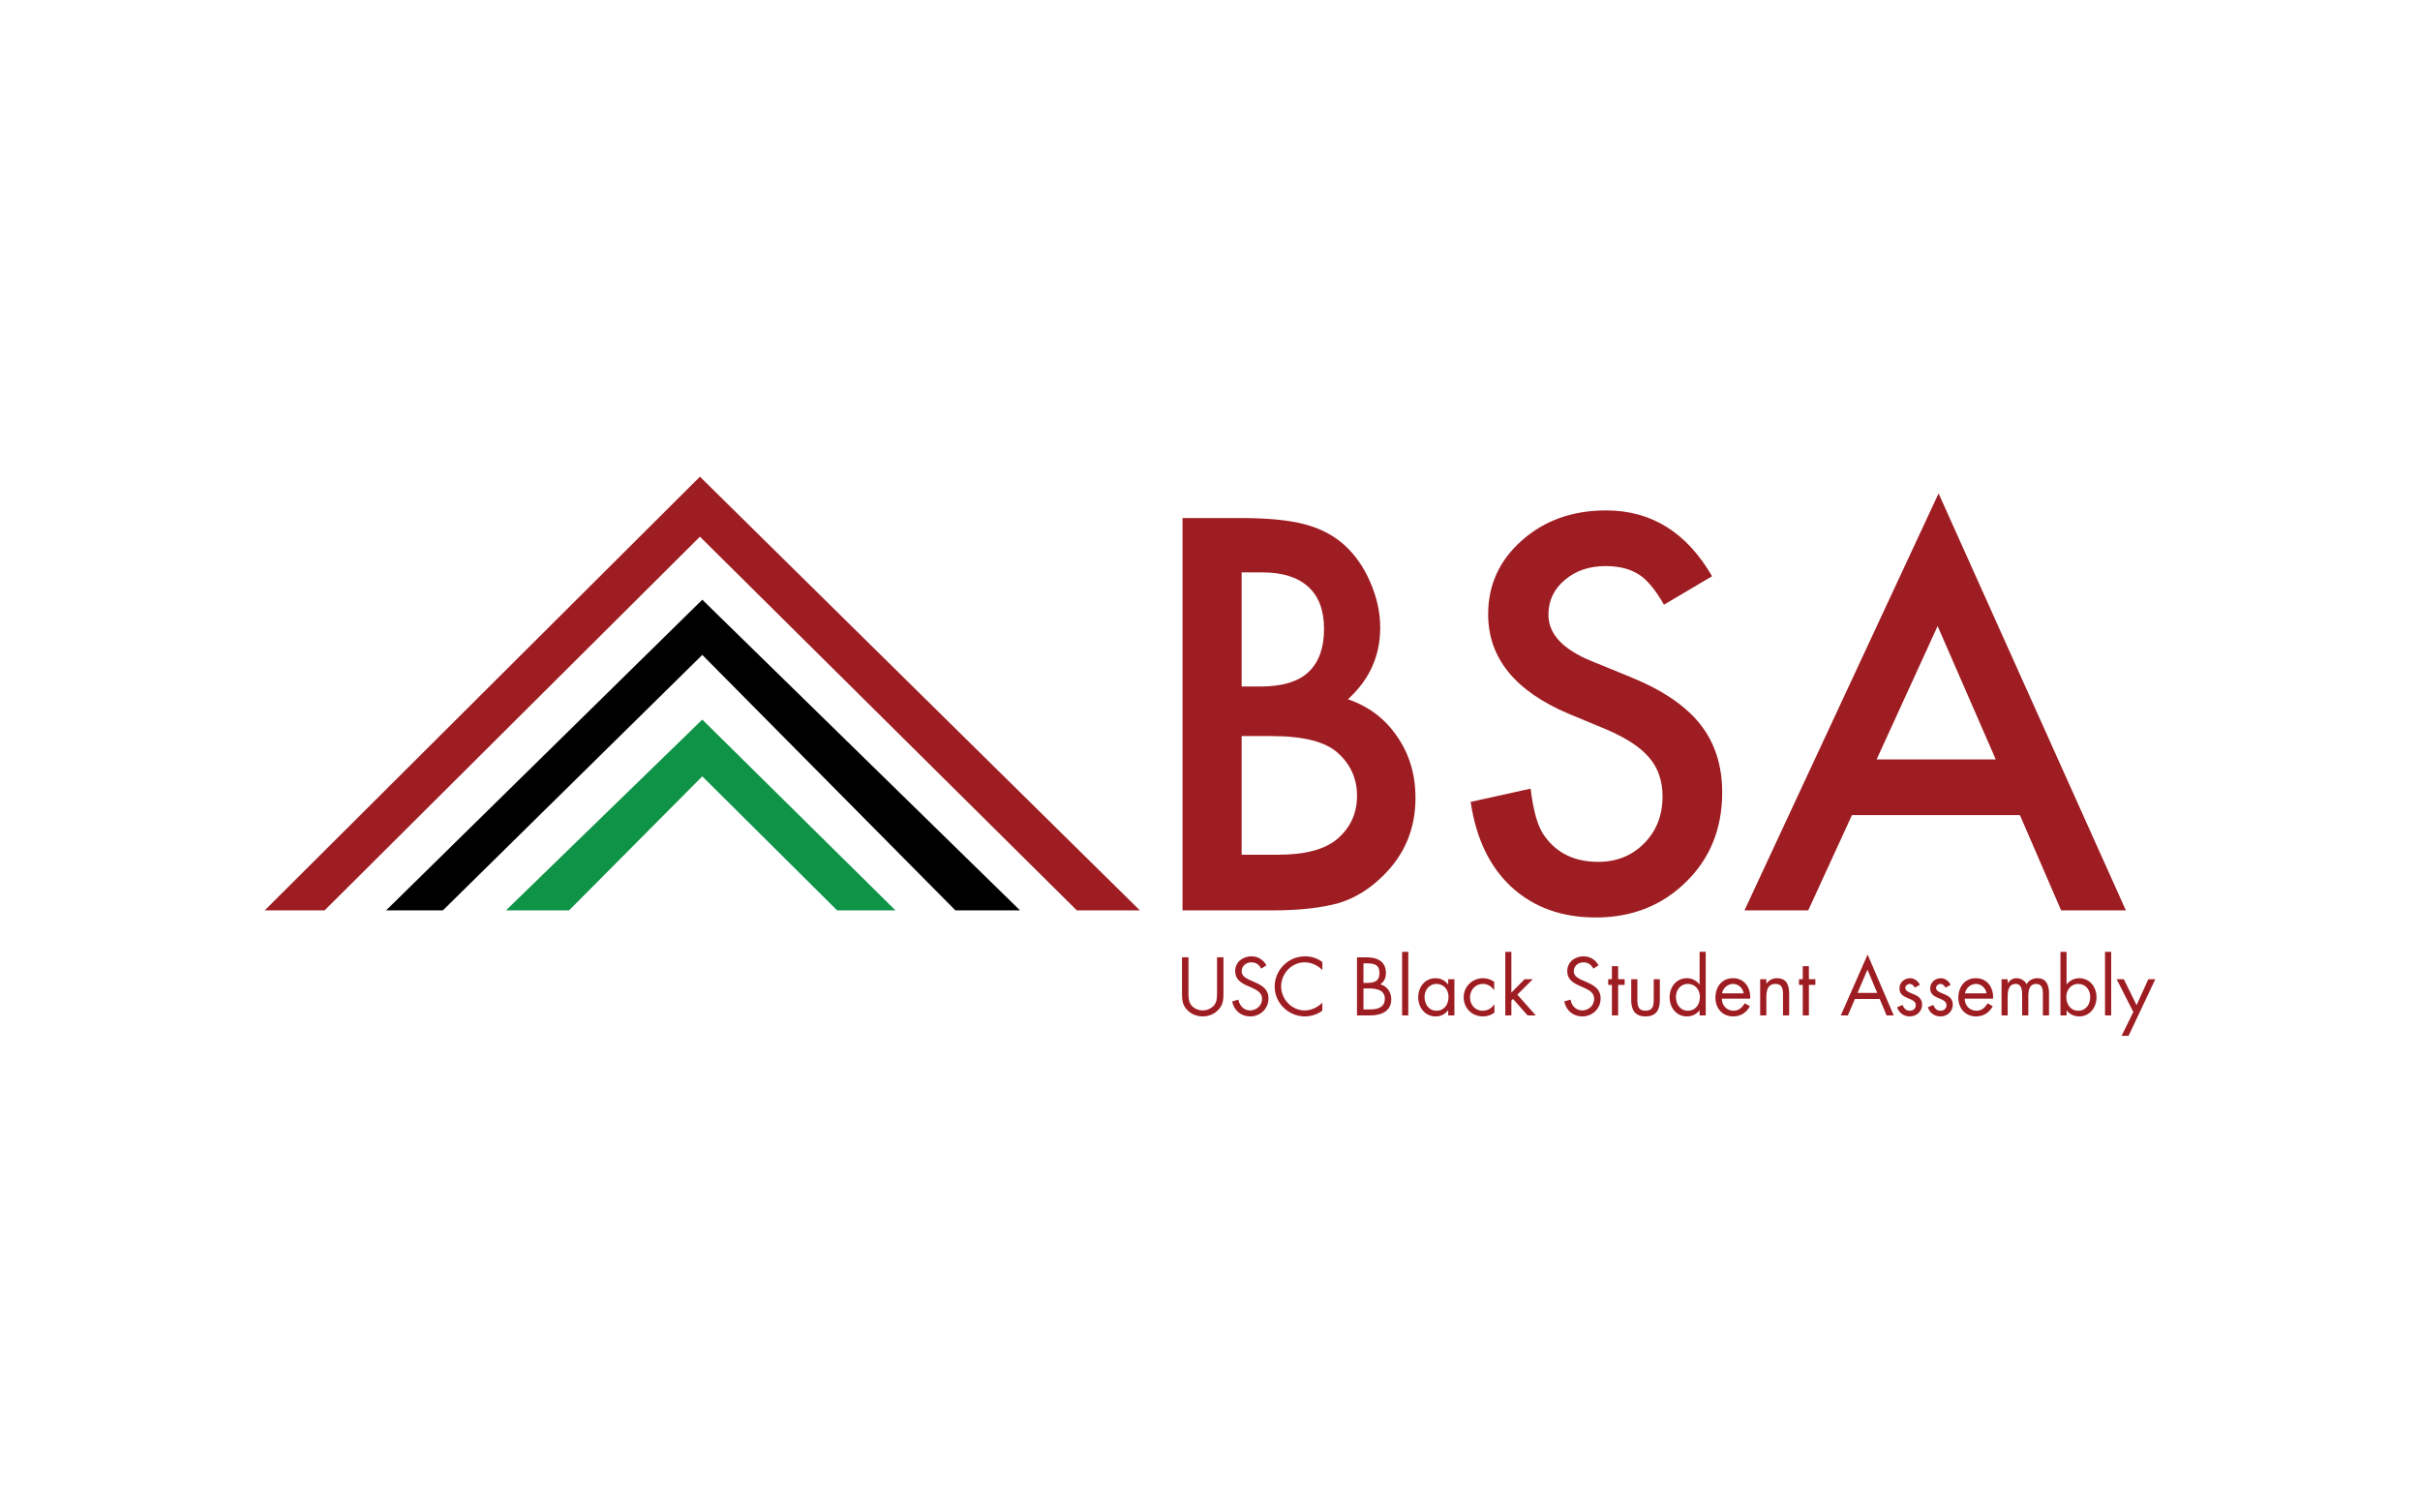 <?xml version="1.0" encoding="utf-8"?>
<!-- Generator: Adobe Illustrator 16.0.0, SVG Export Plug-In . SVG Version: 6.00 Build 0)  -->
<!DOCTYPE svg PUBLIC "-//W3C//DTD SVG 1.1//EN" "http://www.w3.org/Graphics/SVG/1.1/DTD/svg11.dtd">
<svg version="1.1" id="Layer_1" xmlns="http://www.w3.org/2000/svg" xmlns:xlink="http://www.w3.org/1999/xlink" x="0px" y="0px"
	 width="320px" height="200px" viewBox="0 0 320 200" enable-background="new 0 0 320 200" xml:space="preserve">
<g>
	<polygon fill="#9E1D22" points="92.553,63.033 35,120.383 42.92,120.383 92.553,70.965 142.393,120.383 150.727,120.383 	"/>
	<polygon points="92.866,79.301 51.055,120.383 58.561,120.383 92.866,86.6 126.335,120.383 134.881,120.383 	"/>
	<polygon fill="#0E9347" points="92.866,95.152 66.903,120.383 75.245,120.383 92.866,102.658 110.697,120.383 118.41,120.383 	"/>
	<path fill="#9E1D22" d="M156.364,120.383V68.504h7.792c3.473,0,6.247,0.271,8.306,0.809c2.075,0.533,3.831,1.443,5.269,2.719
		c1.454,1.322,2.611,2.967,3.456,4.943c0.878,1.992,1.32,4.002,1.32,6.047c0,3.717-1.427,6.861-4.268,9.443
		c2.746,0.938,4.922,2.584,6.516,4.939c1.617,2.326,2.416,5.035,2.416,8.123c0,4.059-1.432,7.49-4.295,10.285
		c-1.734,1.723-3.664,2.926-5.817,3.598c-2.349,0.648-5.296,0.973-8.831,0.973H156.364z M164.184,90.781h2.461
		c2.908,0,5.045-0.646,6.398-1.932c1.359-1.289,2.036-3.189,2.036-5.695c0-2.441-0.693-4.295-2.087-5.559
		c-1.387-1.264-3.4-1.902-6.046-1.902h-2.763V90.781z M164.184,113.021h4.849c3.541,0,6.137-0.689,7.792-2.08
		c1.75-1.498,2.617-3.406,2.617-5.717c0-2.23-0.833-4.121-2.517-5.641c-1.634-1.498-4.559-2.25-8.765-2.25h-3.977V113.021z"/>
	<path fill="#9E1D22" d="M226.39,76.197l-6.359,3.762c-1.186-2.059-2.315-3.398-3.389-4.029c-1.113-0.713-2.562-1.074-4.341-1.074
		c-2.176,0-3.965,0.621-5.403,1.848c-1.431,1.211-2.147,2.732-2.147,4.572c0,2.535,1.88,4.576,5.644,6.119l5.174,2.117
		c4.212,1.709,7.288,3.783,9.24,6.238c1.946,2.457,2.919,5.465,2.919,9.027c0,4.777-1.589,8.723-4.771,11.836
		c-3.199,3.143-7.182,4.709-11.931,4.709c-4.502,0-8.216-1.336-11.146-4.016c-2.897-2.674-4.698-6.432-5.414-11.27l7.931-1.752
		c0.358,3.049,0.984,5.158,1.879,6.32c1.617,2.24,3.966,3.359,7.064,3.359c2.433,0,4.469-0.814,6.074-2.453
		c1.616-1.629,2.428-3.701,2.428-6.213c0-1.002-0.151-1.924-0.432-2.77c-0.273-0.838-0.71-1.605-1.309-2.314
		c-0.592-0.703-1.358-1.365-2.293-1.98c-0.945-0.615-2.063-1.203-3.366-1.766l-5.001-2.076c-7.103-3.004-10.66-7.393-10.66-13.164
		c0-3.893,1.499-7.154,4.469-9.771c2.981-2.643,6.689-3.963,11.13-3.963C218.358,67.494,223.028,70.395,226.39,76.197"/>
	<path fill="#9E1D22" d="M267.097,107.785h-22.21l-5.783,12.598h-8.43l25.667-55.139l24.767,55.139h-8.563L267.097,107.785z
		 M263.902,100.424l-7.689-17.639l-8.066,17.639H263.902z"/>
	<path fill="#9E1D22" d="M157.153,131.166c0,0.57-0.022,1.223,0.336,1.709c0.335,0.473,0.995,0.736,1.549,0.736
		c0.548,0,1.152-0.258,1.504-0.684c0.408-0.492,0.387-1.164,0.387-1.762v-4.578h0.85v4.807c0,0.84-0.062,1.502-0.677,2.133
		c-0.525,0.57-1.292,0.877-2.063,0.877c-0.722,0-1.466-0.273-1.985-0.787c-0.677-0.645-0.755-1.34-0.755-2.223v-4.807h0.855V131.166
		z"/>
	<path fill="#9E1D22" d="M166.779,128.088c-0.303-0.535-0.672-0.836-1.326-0.836c-0.683,0-1.27,0.488-1.27,1.191
		c0,0.664,0.683,0.967,1.196,1.201l0.51,0.225c1.007,0.436,1.846,0.934,1.846,2.164c0,1.342-1.074,2.371-2.411,2.371
		c-1.235,0-2.147-0.793-2.394-1.984l0.828-0.236c0.123,0.783,0.722,1.428,1.538,1.428c0.827,0,1.588-0.639,1.588-1.5
		c0-0.895-0.704-1.201-1.42-1.533l-0.47-0.201c-0.901-0.404-1.667-0.867-1.667-1.969c0-1.188,1.007-1.951,2.147-1.951
		c0.855,0,1.571,0.436,1.985,1.191L166.779,128.088z"/>
	<path fill="#9E1D22" d="M174.855,128.27c-0.621-0.627-1.466-1.018-2.35-1.018c-1.711,0-3.099,1.486-3.099,3.176
		s1.393,3.184,3.115,3.184c0.867,0,1.712-0.412,2.333-1.02v1.059c-0.666,0.48-1.482,0.754-2.299,0.754
		c-2.171,0-4.005-1.762-4.005-3.943c0-2.203,1.801-4.004,4.005-4.004c0.855,0,1.611,0.246,2.299,0.75V128.27z"/>
	<path fill="#9E1D22" d="M179.437,126.588h1.258c1.398,0,2.567,0.512,2.567,2.078c0,0.627-0.229,1.152-0.749,1.5
		c0.917,0.223,1.46,1.051,1.46,1.967c0,1.521-1.236,2.137-2.758,2.137h-1.778V126.588z M180.292,129.973h0.324
		c0.968,0,1.79-0.111,1.79-1.307c0-1.16-0.728-1.281-1.773-1.281h-0.341V129.973z M180.292,133.479h0.85
		c0.974,0,1.975-0.236,1.975-1.406c0-1.197-1.141-1.367-2.081-1.367h-0.743V133.479z"/>
	<rect x="185.403" y="125.863" fill="#9E1D22" width="0.817" height="8.406"/>
	<path fill="#9E1D22" d="M192.317,134.27H191.5v-0.658h-0.027c-0.414,0.525-0.974,0.793-1.645,0.793
		c-1.404,0-2.293-1.193-2.293-2.52c0-1.365,0.867-2.535,2.304-2.535c0.655,0,1.242,0.305,1.634,0.816h0.027v-0.684h0.817V134.27z
		 M188.368,131.826c0,0.938,0.548,1.824,1.577,1.824c1.046,0,1.595-0.848,1.595-1.812c0-0.963-0.6-1.732-1.611-1.732
		C188.989,130.105,188.368,130.932,188.368,131.826"/>
	<path fill="#9E1D22" d="M197.58,130.91h-0.017c-0.381-0.482-0.84-0.805-1.487-0.805c-0.99,0-1.695,0.809-1.695,1.771
		c0,0.951,0.648,1.773,1.649,1.773c0.693,0,1.164-0.303,1.561-0.822h0.022v1.084c-0.47,0.318-0.95,0.492-1.516,0.492
		c-1.448,0-2.551-1.08-2.551-2.527c0-1.426,1.146-2.527,2.557-2.527c0.525,0,1.052,0.172,1.477,0.48V130.91z"/>
	<polygon fill="#9E1D22" points="199.851,131.256 201.602,129.482 202.687,129.482 200.64,131.523 203.072,134.27 201.993,134.27 
		200.068,132.096 199.851,132.307 199.851,134.27 199.046,134.27 199.046,125.863 199.851,125.863 	"/>
	<path fill="#9E1D22" d="M210.695,128.088c-0.308-0.535-0.671-0.836-1.325-0.836c-0.683,0-1.27,0.488-1.27,1.191
		c0,0.664,0.683,0.967,1.196,1.201l0.515,0.225c0.99,0.436,1.841,0.934,1.841,2.164c0,1.342-1.079,2.371-2.422,2.371
		c-1.225,0-2.143-0.793-2.389-1.984l0.839-0.236c0.106,0.783,0.711,1.428,1.539,1.428c0.821,0,1.577-0.639,1.577-1.5
		c0-0.895-0.699-1.201-1.415-1.533l-0.47-0.201c-0.9-0.404-1.673-0.867-1.673-1.969c0-1.188,1.007-1.951,2.147-1.951
		c0.855,0,1.583,0.436,1.991,1.191L210.695,128.088z"/>
	<polygon fill="#9E1D22" points="213.968,134.27 213.146,134.27 213.146,130.234 212.653,130.234 212.653,129.482 213.146,129.482 
		213.146,127.76 213.968,127.76 213.968,129.482 214.829,129.482 214.829,130.234 213.968,130.234 	"/>
	<path fill="#9E1D22" d="M216.513,132.15c0,0.811,0.089,1.5,1.073,1.5c0.996,0,1.091-0.689,1.091-1.5v-2.668h0.806v2.76
		c0,1.275-0.47,2.162-1.896,2.162c-1.409,0-1.89-0.887-1.89-2.162v-2.76h0.816V132.15z"/>
	<path fill="#9E1D22" d="M224.74,133.611h-0.022c-0.403,0.52-1.001,0.793-1.661,0.793c-1.398,0-2.282-1.193-2.282-2.52
		c0-1.365,0.867-2.535,2.299-2.535c0.644,0,1.253,0.305,1.645,0.816h0.022v-4.303h0.811v8.406h-0.811V133.611z M221.607,131.826
		c0,0.938,0.555,1.824,1.572,1.824c1.046,0,1.6-0.848,1.6-1.812c0-0.963-0.599-1.732-1.616-1.732
		C222.218,130.105,221.607,130.932,221.607,131.826"/>
	<path fill="#9E1D22" d="M227.677,132.051c0.006,0.883,0.632,1.6,1.555,1.6c0.699,0,1.146-0.42,1.471-0.99l0.688,0.396
		c-0.459,0.855-1.231,1.348-2.215,1.348c-1.421,0-2.344-1.09-2.344-2.467c0-1.418,0.833-2.588,2.321-2.588
		c1.549,0,2.354,1.273,2.276,2.701H227.677z M230.573,131.355c-0.111-0.689-0.693-1.25-1.415-1.25c-0.693,0-1.342,0.561-1.448,1.25
		H230.573z"/>
	<path fill="#9E1D22" d="M233.566,130.059h0.027c0.336-0.453,0.772-0.709,1.37-0.709c1.32,0,1.622,0.955,1.622,2.08v2.84h-0.816
		v-2.695c0-0.777-0.062-1.469-1.007-1.469c-1.124,0-1.196,1.039-1.196,1.895v2.27h-0.817v-4.787h0.817V130.059z"/>
	<polygon fill="#9E1D22" points="239.192,134.27 238.382,134.27 238.382,130.234 237.884,130.234 237.884,129.482 238.382,129.482 
		238.382,127.76 239.192,127.76 239.192,129.482 240.049,129.482 240.049,130.234 239.192,130.234 	"/>
	<path fill="#9E1D22" d="M245.277,132.096l-0.928,2.174h-0.939l3.546-8.045l3.456,8.045h-0.945l-0.911-2.174H245.277z
		 M246.938,128.219l-1.313,3.076h2.601L246.938,128.219z"/>
	<path fill="#9E1D22" d="M253.181,130.596c-0.111-0.258-0.357-0.49-0.648-0.49c-0.285,0-0.593,0.229-0.593,0.529
		c0,0.439,0.554,0.598,1.112,0.834c0.565,0.234,1.108,0.57,1.108,1.373c0,0.912-0.733,1.562-1.617,1.562
		c-0.805,0-1.432-0.463-1.688-1.213l0.716-0.303c0.201,0.447,0.441,0.762,0.979,0.762c0.441,0,0.777-0.297,0.777-0.736
		c0-1.068-2.159-0.701-2.159-2.209c0-0.803,0.655-1.355,1.421-1.355c0.554,0,1.068,0.391,1.275,0.885L253.181,130.596z"/>
	<path fill="#9E1D22" d="M257.247,130.596c-0.111-0.258-0.357-0.49-0.649-0.49c-0.284,0-0.592,0.229-0.592,0.529
		c0,0.439,0.548,0.598,1.106,0.834c0.565,0.234,1.108,0.57,1.108,1.373c0,0.912-0.728,1.562-1.617,1.562
		c-0.805,0-1.432-0.463-1.684-1.213l0.722-0.303c0.202,0.447,0.437,0.762,0.979,0.762c0.431,0,0.771-0.297,0.771-0.736
		c0-1.068-2.159-0.701-2.159-2.209c0-0.803,0.649-1.355,1.427-1.355c0.542,0,1.057,0.391,1.27,0.885L257.247,130.596z"/>
	<path fill="#9E1D22" d="M259.792,132.051c0.006,0.883,0.638,1.6,1.561,1.6c0.699,0,1.146-0.42,1.46-0.99l0.693,0.396
		c-0.464,0.855-1.236,1.348-2.215,1.348c-1.421,0-2.338-1.09-2.338-2.467c0-1.418,0.822-2.588,2.321-2.588
		c1.538,0,2.354,1.273,2.271,2.701H259.792z M262.689,131.355c-0.112-0.689-0.693-1.25-1.41-1.25c-0.693,0-1.354,0.561-1.448,1.25
		H262.689z"/>
	<path fill="#9E1D22" d="M265.48,130.002h0.022c0.257-0.396,0.66-0.652,1.151-0.652c0.56,0,1.074,0.295,1.326,0.795
		c0.285-0.531,0.855-0.795,1.432-0.795c1.225,0,1.532,1,1.532,2.006v2.914h-0.811v-2.785c0-0.615-0.039-1.379-0.884-1.379
		c-0.935,0-1.04,0.904-1.04,1.631v2.533h-0.817v-2.717c0-0.594-0.062-1.447-0.85-1.447c-0.962,0-1.062,0.969-1.062,1.693v2.471
		h-0.812v-4.787h0.812V130.002z"/>
	<path fill="#9E1D22" d="M272.455,125.863h0.811v4.303h0.022c0.386-0.512,0.984-0.816,1.639-0.816c1.426,0,2.299,1.17,2.299,2.527
		c0,1.334-0.878,2.527-2.287,2.527c-0.666,0-1.265-0.273-1.65-0.793h-0.022v0.658h-0.811V125.863z M273.227,131.826
		c0,0.938,0.549,1.824,1.565,1.824c1.052,0,1.601-0.848,1.601-1.812c0-0.963-0.599-1.732-1.611-1.732
		C273.842,130.105,273.227,130.932,273.227,131.826"/>
	<rect x="278.35" y="125.863" fill="#9E1D22" width="0.816" height="8.406"/>
	<polygon fill="#9E1D22" points="279.888,129.482 280.833,129.482 282.522,132.914 284.077,129.482 285,129.482 281.465,136.967 
		280.542,136.967 282.092,133.822 	"/>
</g>
</svg>
